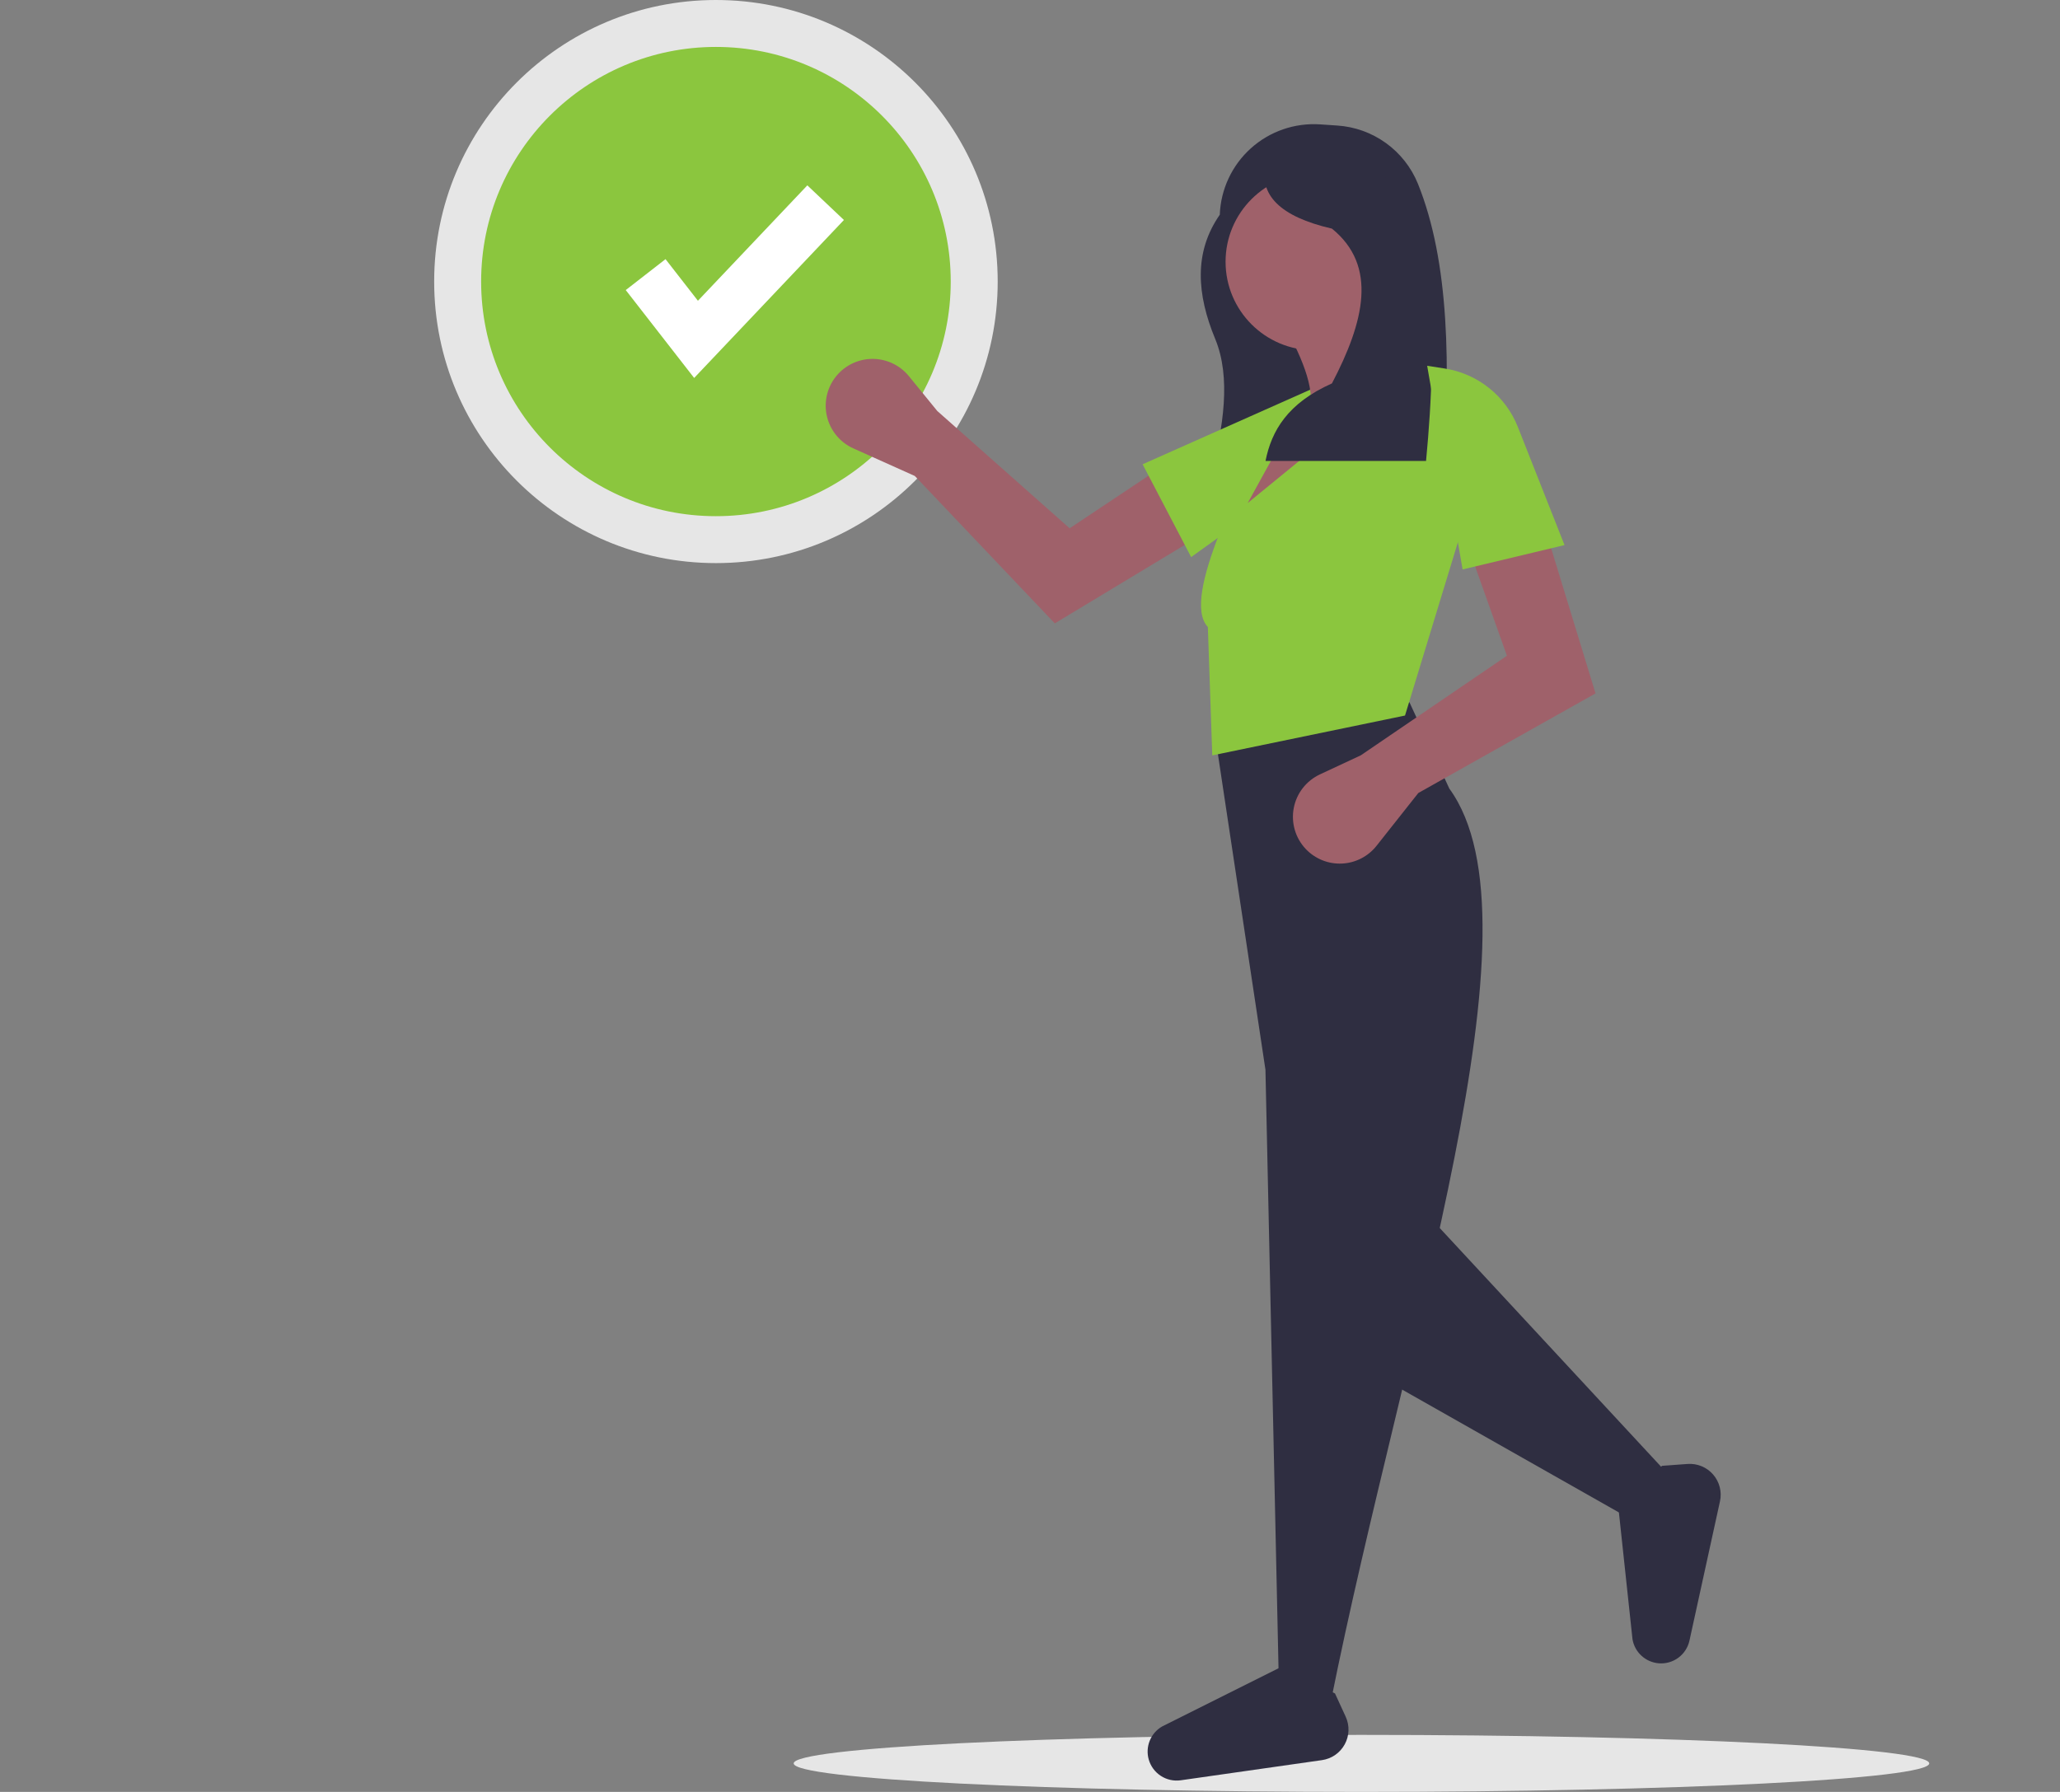 <svg width="223" height="194" viewBox="0 0 223 194" fill="none" xmlns="http://www.w3.org/2000/svg">
<rect x="0" y="0" width="223" height="194" fill="#808080" stroke="none"/>
<g clip-path="url(#clip0)">
<path d="M147.381 194C181.327 194 208.845 192.618 208.845 190.913C208.845 189.209 181.327 187.827 147.381 187.827C113.435 187.827 85.917 189.209 85.917 190.913C85.917 192.618 113.435 194 147.381 194Z" fill="#E6E6E6"/>
<path d="M77.501 60.964C94.347 60.964 108.003 47.317 108.003 30.482C108.003 13.647 94.347 0 77.501 0C60.656 0 47 13.647 47 30.482C47 47.317 60.656 60.964 77.501 60.964Z" fill="#E6E6E6"/>
<path d="M77.501 55.884C91.539 55.884 102.919 44.511 102.919 30.482C102.919 16.453 91.539 5.081 77.501 5.081C63.464 5.081 52.084 16.453 52.084 30.482C52.084 44.511 63.464 55.884 77.501 55.884Z" fill="#8BC63E"/>
<path d="M75.144 40.919L67.739 31.404L72.045 28.057L75.552 32.562L87.396 20.067L91.357 23.817L75.144 40.919Z" fill="white"/>
<path d="M131.55 36.698C129.547 31.863 129.221 27.3 132.045 23.247C132.095 21.885 132.419 20.547 132.996 19.312C133.573 18.077 134.393 16.971 135.406 16.059C136.42 15.147 137.606 14.447 138.895 14.002C140.184 13.556 141.549 13.374 142.91 13.466L144.751 13.59C146.651 13.714 148.479 14.369 150.024 15.482C151.57 16.595 152.77 18.12 153.489 19.883C156.922 28.392 157.03 39.702 156.173 51.823H130.993C132.488 46.154 133.256 40.834 131.55 36.698Z" fill="#2F2E41"/>
<path d="M99.032 51.532L92.378 48.545C91.715 48.247 91.124 47.811 90.644 47.265C90.165 46.719 89.808 46.076 89.599 45.38C89.39 44.685 89.333 43.952 89.432 43.233C89.531 42.513 89.783 41.823 90.172 41.209C90.603 40.531 91.188 39.964 91.881 39.556C92.573 39.149 93.353 38.911 94.155 38.863C94.957 38.816 95.76 38.959 96.496 39.283C97.231 39.606 97.88 40.099 98.388 40.722L101.462 44.494L115.794 57.197L125.321 50.844L129.639 58.16L114.184 67.489L99.032 51.532Z" fill="#9F616A"/>
<path d="M128.944 60.311L123.691 50.265L144.147 41.159L144.325 43.081C144.488 44.849 144.185 46.629 143.448 48.245C142.71 49.86 141.563 51.255 140.12 52.291L128.944 60.311Z" fill="#8BC63E"/>
<path d="M155.454 40.559L134.59 57.815L133.391 56.137L139.146 45.831L141.784 44.633C142.416 41.957 140.803 38.368 138.667 34.567L148.739 33.129C149.225 36.394 151.439 38.882 155.454 40.559Z" fill="#9F616A"/>
<path d="M180.634 159.671L177.157 164.823L149.458 149.125L153.296 130.192L180.634 159.671Z" fill="#2F2E41"/>
<path d="M144.063 184.236L138.427 181.72L136.988 115.813L131.592 79.983L152.576 76.029L156.893 85.376C167.501 99.915 152.037 144.467 144.063 184.236Z" fill="#2F2E41"/>
<path d="M144.517 183.341L145.673 185.856C145.89 186.329 145.994 186.845 145.976 187.365C145.959 187.885 145.82 188.394 145.57 188.85C145.321 189.307 144.969 189.699 144.542 189.996C144.114 190.292 143.623 190.485 143.108 190.559L127.82 192.741C127.068 192.849 126.303 192.68 125.666 192.267C125.029 191.855 124.563 191.225 124.354 190.495C124.162 189.824 124.2 189.107 124.461 188.459C124.722 187.811 125.192 187.269 125.797 186.918L138.64 180.494L144.517 183.341Z" fill="#2F2E41"/>
<path d="M179.918 158.697L182.681 158.495C183.2 158.457 183.72 158.54 184.201 158.739C184.682 158.937 185.11 159.245 185.451 159.638C185.792 160.031 186.037 160.498 186.165 161.002C186.294 161.506 186.303 162.033 186.191 162.542L182.889 177.618C182.726 178.359 182.301 179.017 181.691 179.469C181.081 179.921 180.328 180.137 179.571 180.077C178.874 180.021 178.216 179.736 177.7 179.264C177.184 178.793 176.84 178.163 176.722 177.475L175.193 163.203L179.918 158.697Z" fill="#2F2E41"/>
<path d="M142.264 37.923C147.562 37.923 151.857 33.631 151.857 28.337C151.857 23.042 147.562 18.75 142.264 18.75C136.966 18.75 132.671 23.042 132.671 28.337C132.671 33.631 136.966 37.923 142.264 37.923Z" fill="#9F616A"/>
<path d="M152.096 77.467L131.232 81.781L130.753 67.881C127.732 64.684 134.778 51.882 137.228 45.832L140.345 44.873L135.069 54.459L153.535 39.361L157.132 40.319L158.092 57.815L152.096 77.467Z" fill="#8BC63E"/>
<path d="M153.535 85.855L149.011 91.574C148.56 92.144 147.992 92.61 147.345 92.941C146.698 93.272 145.987 93.461 145.261 93.493C144.535 93.526 143.81 93.402 143.136 93.131C142.462 92.859 141.854 92.446 141.354 91.919C140.801 91.336 140.394 90.63 140.168 89.859C139.941 89.089 139.901 88.275 140.051 87.486C140.201 86.697 140.536 85.954 141.029 85.32C141.523 84.686 142.16 84.178 142.888 83.838L147.3 81.781L163.128 70.996L159.291 60.212L167.444 57.815L172.72 75.071L153.535 85.855Z" fill="#9F616A"/>
<path d="M154.374 49.906H136.995C137.648 46.623 139.398 43.645 144.186 41.509C147.677 34.841 149.169 28.793 144.186 24.752C138.495 23.442 136.29 21.062 136.995 17.791L147.182 16.114C155.561 23.571 155.656 36.3 154.374 49.906Z" fill="#2F2E41"/>
<path d="M169.363 59.013L158.331 61.65L154.494 39.601L156.402 39.898C158.158 40.173 159.811 40.901 161.198 42.01C162.586 43.12 163.659 44.572 164.311 46.224L169.363 59.013Z" fill="#8BC63E"/>
</g>
<defs>
<clipPath id="clip0">
<rect width="223" height="194" fill="white"/>
</clipPath>
</defs>
</svg>
